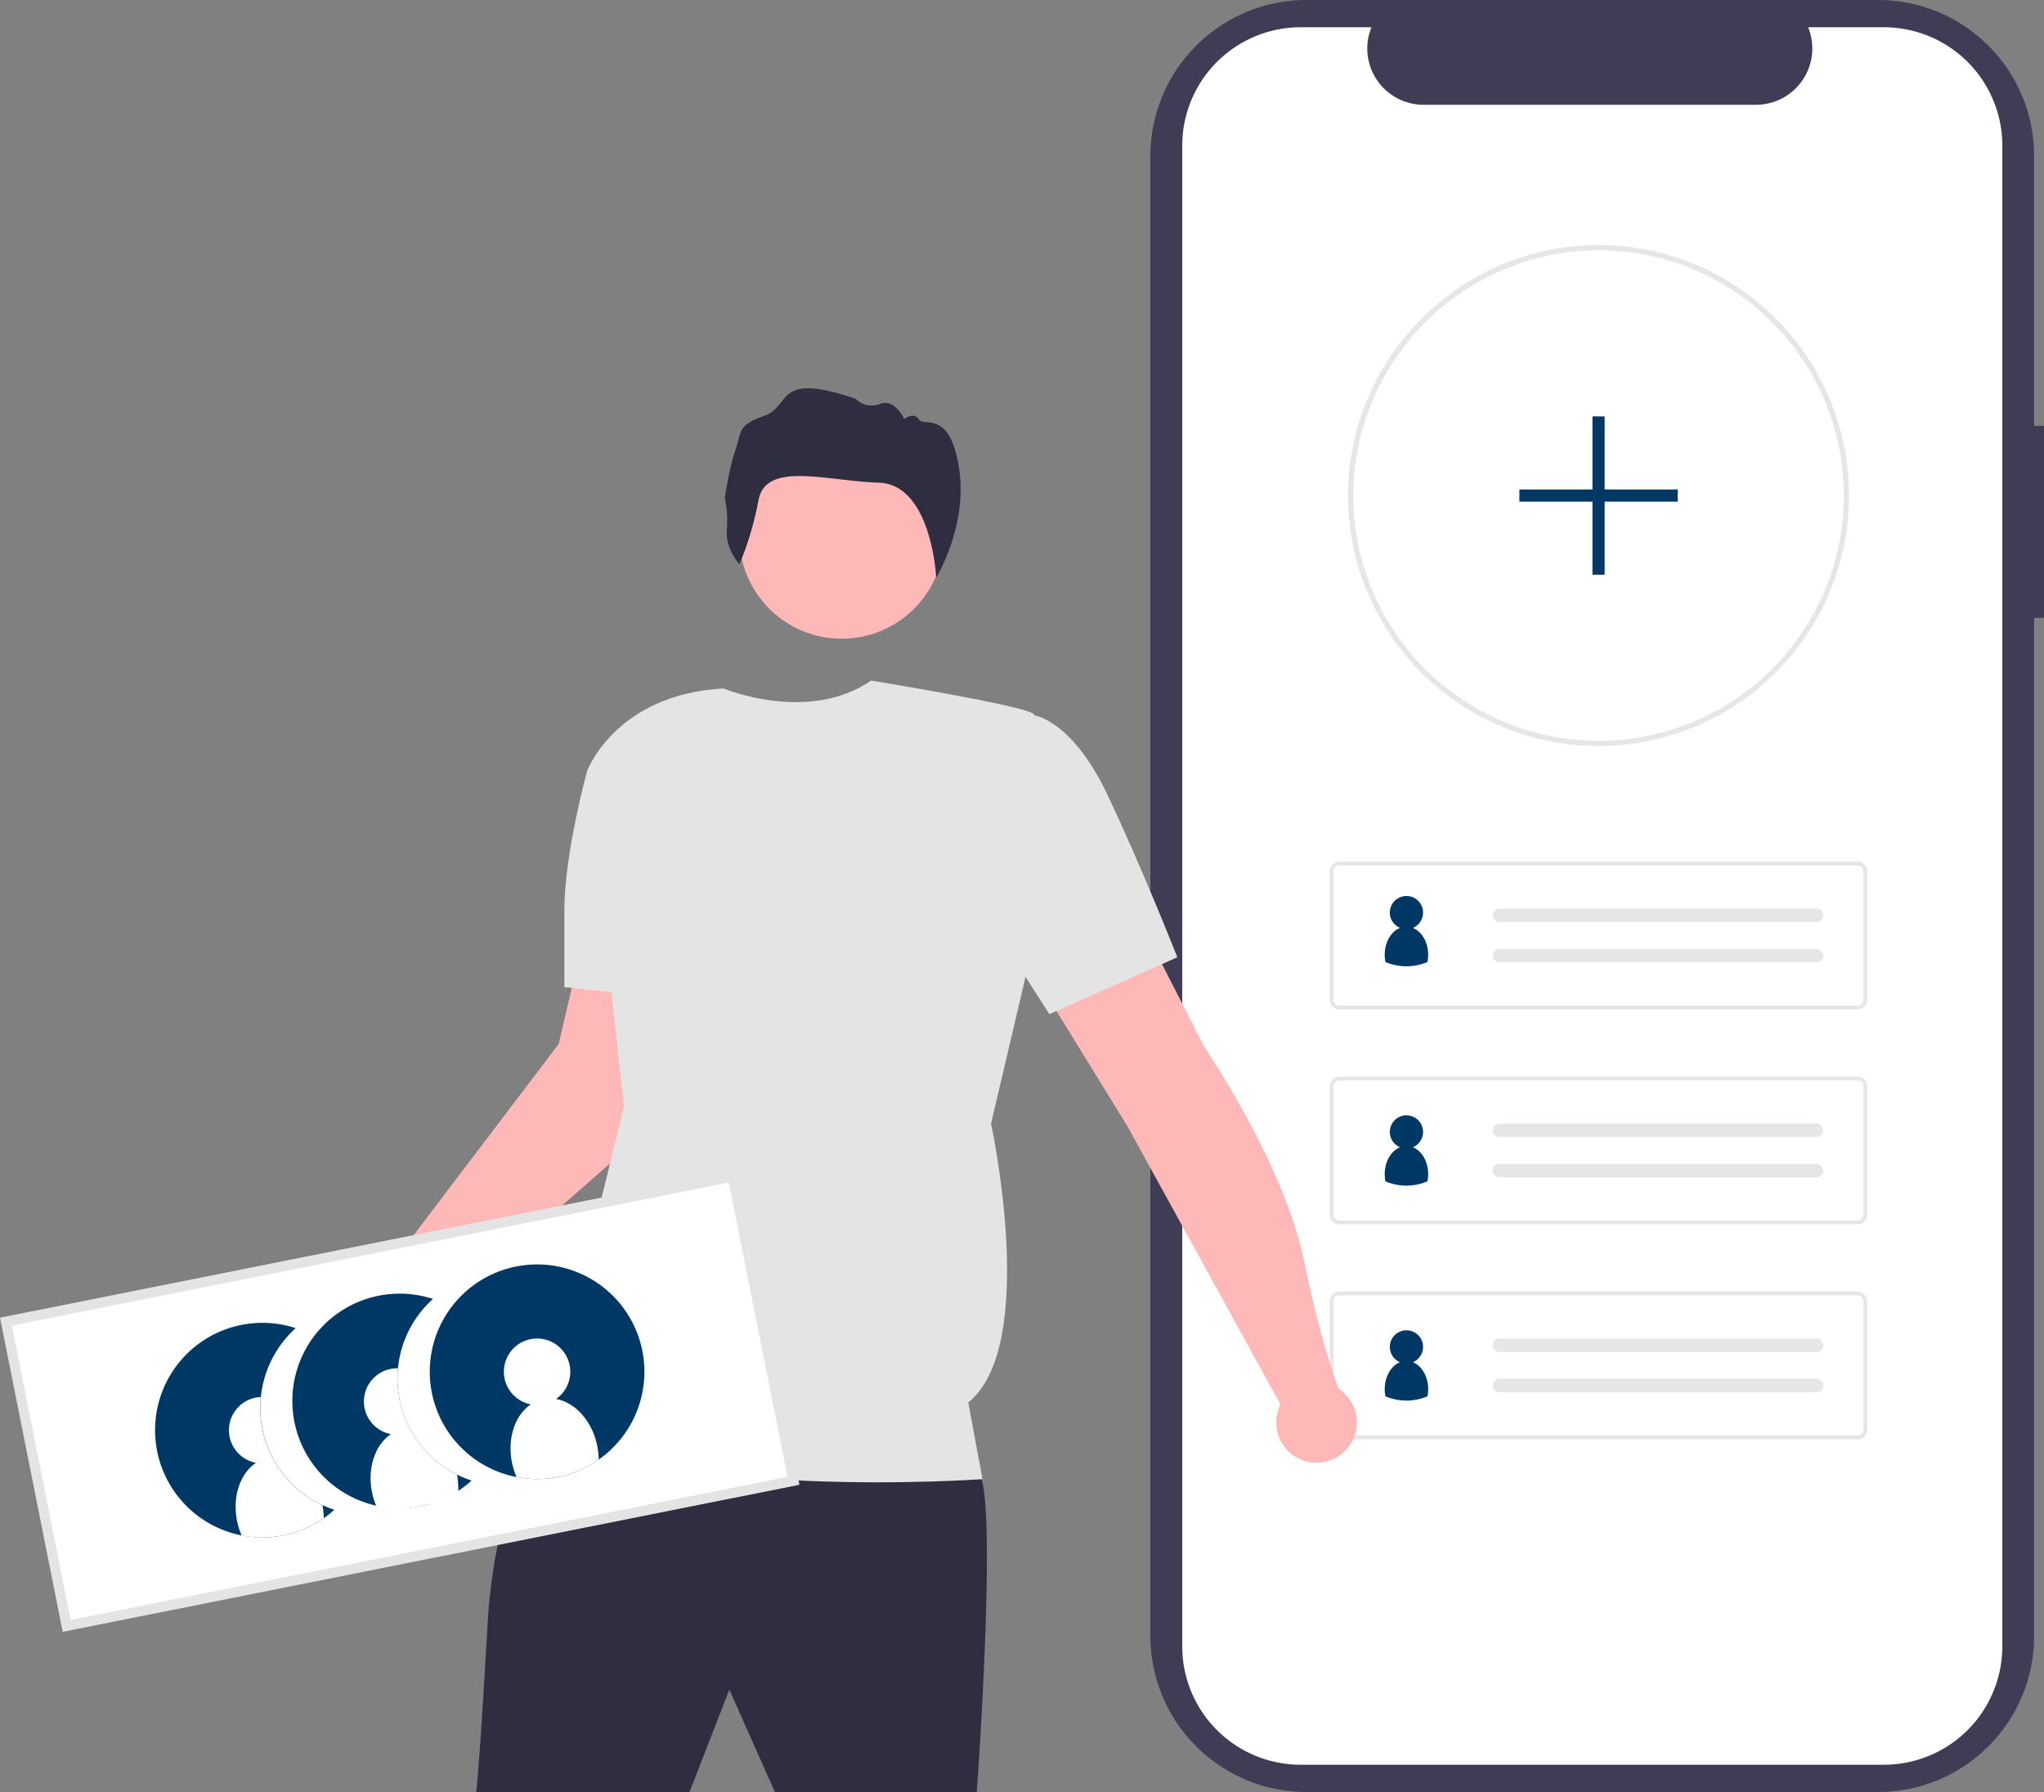 <svg xmlns="http://www.w3.org/2000/svg" data-name="Layer 1" width="810.572" height="710.713" viewBox="0 0 810.572 710.713" xmlns:xlink="http://www.w3.org/1999/xlink"><rect x="0" y="0" width="810.572" height="710.713" fill="#808080" stroke="none"/><path id="fbc32b64-bbdf-4dbc-bb60-a52584491975-126" data-name="Path 339" d="M1005.286,263.535h-3.9V156.559a61.915,61.915,0,0,0-61.915-61.915H712.821a61.915,61.915,0,0,0-61.916,61.914v586.884a61.915,61.915,0,0,0,61.915,61.915H939.468a61.915,61.915,0,0,0,61.915-61.915V339.683h3.9Z" transform="translate(-194.714 -94.644)" fill="#3f3d56"/><path id="bb5c9466-73f2-44a0-9556-78839eb5ebb8-127" data-name="Path 340" d="M988.759,152.411v595.175a46.959,46.959,0,0,1-46.942,46.952h-231.3a46.966,46.966,0,0,1-46.973-46.952V152.411a46.965,46.965,0,0,1,46.971-46.951h28.058a22.329,22.329,0,0,0,20.656,30.74H891.097a22.329,22.329,0,0,0,20.656-30.74h30.055a46.959,46.959,0,0,1,46.951,46.942Z" transform="translate(-194.714 -94.644)" fill="#fff"/><path id="a4c0f7b0-a249-48db-8324-425c4b242004-128" data-name="Path 45" d="M828.632,390.518a99.3,99.3,0,0,1-99.337-99.254v-.088c0-.208,0-.427.012-.635.3-54.4,44.863-98.7,99.325-98.7a99.337,99.337,0,0,1,.011,198.674h-.011Zm0-196.587a97.454,97.454,0,0,0-97.233,96.677c-.011.222-.011.4-.011.569a97.258,97.258,0,1,0,97.27-97.246h-.026Z" transform="translate(-194.714 -94.644)" fill="#e6e6e6"/><path id="b3f05bc2-81da-406b-86dd-2b0d92091530-129" data-name="Path 39" d="M931.353,494.959H725.816a3.81,3.81,0,0,1-3.806-3.806V440.17a3.811,3.811,0,0,1,3.806-3.806H931.353a3.811,3.811,0,0,1,3.806,3.806v50.985a3.811,3.811,0,0,1-3.806,3.806Zm-205.537-57.074a2.286,2.286,0,0,0-2.284,2.284v50.985a2.286,2.286,0,0,0,2.284,2.284H931.353a2.286,2.286,0,0,0,2.284-2.284v-50.985a2.286,2.286,0,0,0-2.284-2.284Z" transform="translate(-194.714 -94.644)" fill="#e6e6e6"/><path id="b21e6212-c1f0-403c-bdef-232e508e770f-130" data-name="Path 40" d="M789.38,455.004a2.664,2.664,0,0,0,0,5.329H914.985a2.665,2.665,0,0,0,.204-5.326q-.059-.002-.117-.002H789.38Z" transform="translate(-194.714 -94.644)" fill="#e6e6e6"/><path id="ab780905-ae65-4edb-8494-502e8ec549f1-131" data-name="Path 41" d="M789.38,470.99a2.664,2.664,0,0,0,0,5.329H914.985a2.665,2.665,0,0,0,.204-5.326q-.059-.002-.117-.002H789.38Z" transform="translate(-194.714 -94.644)" fill="#e6e6e6"/><path id="bcf324bf-85a9-4a34-8465-70a8e4155def-132" data-name="Path 42" d="M931.353,580.219H725.816a3.81,3.81,0,0,1-3.806-3.806v-50.984a3.811,3.811,0,0,1,3.806-3.806H931.353a3.811,3.811,0,0,1,3.806,3.806v50.985A3.811,3.811,0,0,1,931.353,580.219Zm-205.537-57.074a2.286,2.286,0,0,0-2.284,2.284v50.985a2.286,2.286,0,0,0,2.284,2.284H931.353a2.286,2.286,0,0,0,2.284-2.284v-50.985a2.286,2.286,0,0,0-2.284-2.284Z" transform="translate(-194.714 -94.644)" fill="#e6e6e6"/><path id="fd1e492a-db21-4dcb-b43f-b24103837e5e-133" data-name="Path 43" d="M789.38,540.26a2.664,2.664,0,0,0,0,5.329H914.985a2.665,2.665,0,0,0,.087-5.328H789.38Z" transform="translate(-194.714 -94.644)" fill="#e6e6e6"/><path id="e10d4cc9-8111-46ce-a7fa-ade6cf037e94-134" data-name="Path 44" d="M789.38,556.251a2.664,2.664,0,0,0,0,5.329H914.985a2.665,2.665,0,0,0,.087-5.328H789.38Z" transform="translate(-194.714 -94.644)" fill="#e6e6e6"/><path id="e6fa78bf-0588-4ac5-badf-0fd5526a4b08-135" data-name="Path 39-2" d="M931.353,665.477H725.816a3.81,3.81,0,0,1-3.806-3.806v-50.984a3.811,3.811,0,0,1,3.806-3.806H931.353a3.811,3.811,0,0,1,3.806,3.806v50.985a3.811,3.811,0,0,1-3.806,3.806Zm-205.537-57.074a2.286,2.286,0,0,0-2.284,2.284v50.985a2.286,2.286,0,0,0,2.284,2.284H931.353a2.286,2.286,0,0,0,2.284-2.284v-50.985a2.286,2.286,0,0,0-2.284-2.284Z" transform="translate(-194.714 -94.644)" fill="#e6e6e6"/><path id="a87641aa-c143-4ef5-a11b-e1a417496101-136" data-name="Path 40-2" d="M789.38,625.521a2.664,2.664,0,0,0,0,5.329H914.985a2.665,2.665,0,0,0,.204-5.326q-.059-.002-.117-.002H789.38Z" transform="translate(-194.714 -94.644)" fill="#e6e6e6"/><path id="a07223e8-f594-430f-b9d3-e015b3831fec-137" data-name="Path 41-2" d="M789.38,641.508a2.664,2.664,0,0,0,0,5.329H914.985a2.665,2.665,0,0,0,.204-5.326q-.059-.002-.117-.002H789.38Z" transform="translate(-194.714 -94.644)" fill="#e6e6e6"/><path id="e005e6fa-4f2e-4ca5-bbad-52a51b7cf8f1-138" data-name="Path 1221" d="M860.021,288.767h-28.97v-28.971h-4.829v28.971h-28.97v4.828h28.97v28.971h4.829v-28.971h28.97Z" transform="translate(-194.714 -94.644)" fill="#003865"/><g id="f8897680-c254-4e03-b64e-cafda03b28cd" data-name="Group 76"><path id="a4b49412-a00b-41e8-9df5-5be91e0af45a-139" data-name="Path 1236" d="M415.138,653.078s-23.688,25.944-27.072,85.727-4.512,66.551-4.512,66.551h84.6l15.784-40.603,18.052,40.6h80.087s9.024-124.079,0-127.463S415.138,653.078,415.138,653.078Z" transform="translate(-194.714 -94.644)" fill="#2f2e41"/><circle id="a51505d3-b438-42e2-99d6-990457d95d5b" data-name="Ellipse 232" cx="333.784" cy="212.706" r="40.607" fill="#ffb8b8"/><path id="ec92e0b2-d4cb-42ed-ba19-b2a2a41a81da-140" data-name="Path 1238" d="M703.901,654.211l-62.039-112.8-36.1-58.655L648.629,463.578l23.688,46.248s31.584,46.247,39.479,84.6,15.792,56.4,15.792,56.4Z" transform="translate(-194.714 -94.644)" fill="#ffb8b8"/><path id="a52caa4b-6a44-4841-9266-9cf72e124768-141" data-name="Path 1239" d="M362.115,621.494l92.495-81.215-4.507-65.424H424.159l-7.9,33.84-74.447,98.135Z" transform="translate(-194.714 -94.644)" fill="#ffb8b8"/><path id="e22ec3f3-58f4-4cea-9212-087bc1079083-142" data-name="Path 1240" d="M481.686,367.699s33.5,14.044,58.484-3.13c0,0,61.082,9.9,64.466,13.282s-3.384,104.9-3.384,104.9l-13.534,57.53s19.176,87.983-9.024,110.543l5.64,30.456s-125.206,9.024-174.838-21.432l9.022-30.458,23.688-95.879-14.664-133.1S438.818,369.955,481.686,367.699Z" transform="translate(-194.714 -94.644)" fill="#e4e4e4"/><path id="aa85c0f3-d286-4cf0-8f31-f3dff29d3dd6-143" data-name="Path 1241" d="M575.873,382.925l29.328-4.508s14.664,2.256,28.2,30.456,28.2,65.423,28.2,65.423l-50.759,22.56-41.735-65.423Z" transform="translate(-194.714 -94.644)" fill="#e4e4e4"/><path id="ad0ad546-ac25-4851-b25e-0217cff5ddae-144" data-name="Path 1242" d="M434.312,394.771l-6.768,5.64s-9.024,32.712-9.024,55.271v30.456l40.608,4.512Z" transform="translate(-194.714 -94.644)" fill="#e4e4e4"/><path id="bca4ff40-2aaf-4255-a760-4285173e03c8-145" data-name="Path 1243" d="M487.902,318.371s-5.52-5.961-4.961-13.423a42.546,42.546,0,0,0-.805-12.685s1.728-12.213,4.279-19.293.4-9.543,11.366-13.408,3.985-17.841,36.314-6.7a8.844,8.844,0,0,0,9.619,1.968c5.969-2.186,9.566,6.014,9.566,6.014s3.723-3.055,5.812.121,12.193-4.062,15.9,19.041-9.014,43.706-9.014,43.706-1.785-36.97-22.781-37.641-44.74-8.623-47.685,6.945S487.902,318.371,487.902,318.371Z" transform="translate(-194.714 -94.644)" fill="#2f2e41"/><circle cx="152.605" cy="526.628" r="17.5" fill="#ffb8b8"/></g><path id="b2a9f943-63e7-459e-aa16-a074d5f617d3-146" data-name="Path 1259" d="M221.159,739.468l288.216-57.532-24.086-120.66-288.216,57.529Z" transform="translate(-194.714 -94.644)" fill="#fff"/><path id="ebdb1a1e-e7bd-4f26-86a1-c9c47a08bbef-147" data-name="Path 1260" d="M511.734,683.512l-292.148,58.32-24.872-124.6,292.148-58.317Zm-289,53.6,284.284-56.747-23.303-116.733-284.283,56.749Z" transform="translate(-194.714 -94.644)" fill="#e4e4e4"/><g id="aef3f6ba-7c59-4e40-b9a2-55c1c94d044e" data-name="Group 77"><path id="bad16fdd-f75b-451f-b285-d445a7208cf1-148" data-name="Path 1230" d="M315.132,701.116l-.118.05c-.94.387-1.892.753-2.871,1.074-.329.112-.67.215-1.0.315s-.672.205-1.014.298c-.557.16-1.127.302-1.7.434-.245.062-.504.117-.751.17l-.149.032c-.307.065-.614.131-.923.186l-.799.139c-.149.032-.295.053-.44.073a42.558,42.558,0,1,1,6.612-82.499,42.556,42.556,0,0,0,15.32,72.034,42.363,42.363,0,0,1-12.163,7.698Z" transform="translate(-194.714 -94.644)" fill="#003865"/><path id="f6393030-236e-4765-896b-209019e80fa8-149" data-name="Path 1231" d="M375.975,679.471a41.567,41.567,0,0,0,5.766,2.368,42.333,42.333,0,0,1-19.62,10.036l-.535.114a42.559,42.559,0,1,1,4.835-82.183,42.477,42.477,0,0,0,9.554,69.665Z" transform="translate(-194.714 -94.644)" fill="#003865"/><path id="eef8a7e5-3026-4df7-9c38-b31908ca0085-150" data-name="Path 1232" d="M449.326,629.823A42.558,42.558,0,1,1,398.846,597.05l0,0A42.558,42.558,0,0,1,449.326,629.823Z" transform="translate(-194.714 -94.644)" fill="#003865"/><path id="a3469722-1f94-4c8c-8be2-4ca7447cd0bf-151" data-name="Path 1233" d="M431.504,667.799a28.515,28.515,0,0,1,.628,5.73,42.639,42.639,0,0,1-32.567,6.926,28.519,28.519,0,0,1-1.758-5.49c-2.083-9.792,1.145-19.128,7.423-23.352a13.172,13.172,0,1,1,9.99-2.125C422.676,650.792,429.422,658.008,431.504,667.799Z" transform="translate(-194.714 -94.644)" fill="#fff"/><path id="bc06a3a3-a2a4-4ca1-a154-0afe6fce79b8-152" data-name="Path 1234" d="M375.976,679.474l.027.129a43.496,43.496,0,0,1,.485,7.149c-4.409,3.092-9.336,3.985-14.901,5.241l-.535.114a42.388,42.388,0,0,1-16.988.153,4.412,4.412,0,0,1-.199-.496,27.278,27.278,0,0,1-1.559-4.993c-2.083-9.792,1.145-19.128,7.423-23.352a13.17,13.17,0,0,1-.271-25.82,12.72,12.72,0,0,1,3.07-.28,42.511,42.511,0,0,0,23.448,42.159Z" transform="translate(-194.714 -94.644)" fill="#fff"/><path id="a7dd16b0-14ed-45f5-915f-9409366d1879-153" data-name="Path 1235" d="M322.585,691.564a27.329,27.329,0,0,1,.526,5.151,42.406,42.406,0,0,1-10.967,5.523c-.329.111-.67.215-1.0.315s-.672.205-1.014.298c-.557.16-1.127.302-1.7.434-.117.035-.245.062-.365.088l-.535.114c-.307.065-.614.131-.923.186l-.799.139c-.149.032-.295.053-.44.073a42.181,42.181,0,0,1-14.824-.245.172.172,0,0,1-.025-.067,3.299,3.299,0,0,1-.174-.429,27.274,27.274,0,0,1-1.559-4.993c-2.083-9.792,1.145-19.128,7.423-23.352a13.17,13.17,0,0,1-.271-25.82,12.897,12.897,0,0,1,2.169-.275,42.513,42.513,0,0,0,24.479,42.861Z" transform="translate(-194.714 -94.644)" fill="#fff"/></g><path id="a14dec19-2029-44b7-a69f-3af98ff2b6b9-154" data-name="Path 1265" d="M761.073,473.31a14.258,14.258,0,0,1-.289,2.868,21.322,21.322,0,0,1-16.65,0,14.263,14.263,0,0,1-.289-2.868c0-5.006,2.549-9.237,6.06-10.651a6.587,6.587,0,1,1,5.107,0C758.524,464.073,761.073,468.303,761.073,473.31Z" transform="translate(-194.714 -94.644)" fill="#003865"/><path id="f5db75fe-f3f0-4b0d-a92f-db6cf5b46fdd-155" data-name="Path 1266" d="M761.073,560.297a14.259,14.259,0,0,1-.289,2.868,21.322,21.322,0,0,1-16.65,0,14.264,14.264,0,0,1-.289-2.868c0-5.006,2.549-9.237,6.06-10.651a6.587,6.587,0,1,1,5.107,0C758.524,551.06,761.073,555.29,761.073,560.297Z" transform="translate(-194.714 -94.644)" fill="#003865"/><path id="b494f491-cece-4ab7-a8b0-06febc19dd5d-156" data-name="Path 1267" d="M761.073,645.554a14.259,14.259,0,0,1-.289,2.868,21.322,21.322,0,0,1-16.65,0,14.264,14.264,0,0,1-.289-2.868c0-5.006,2.549-9.237,6.06-10.651a6.587,6.587,0,1,1,5.107,0C758.524,636.317,761.073,640.547,761.073,645.554Z" transform="translate(-194.714 -94.644)" fill="#003865"/><circle cx="522.105" cy="564.128" r="16" fill="#ffb8b8"/></svg>